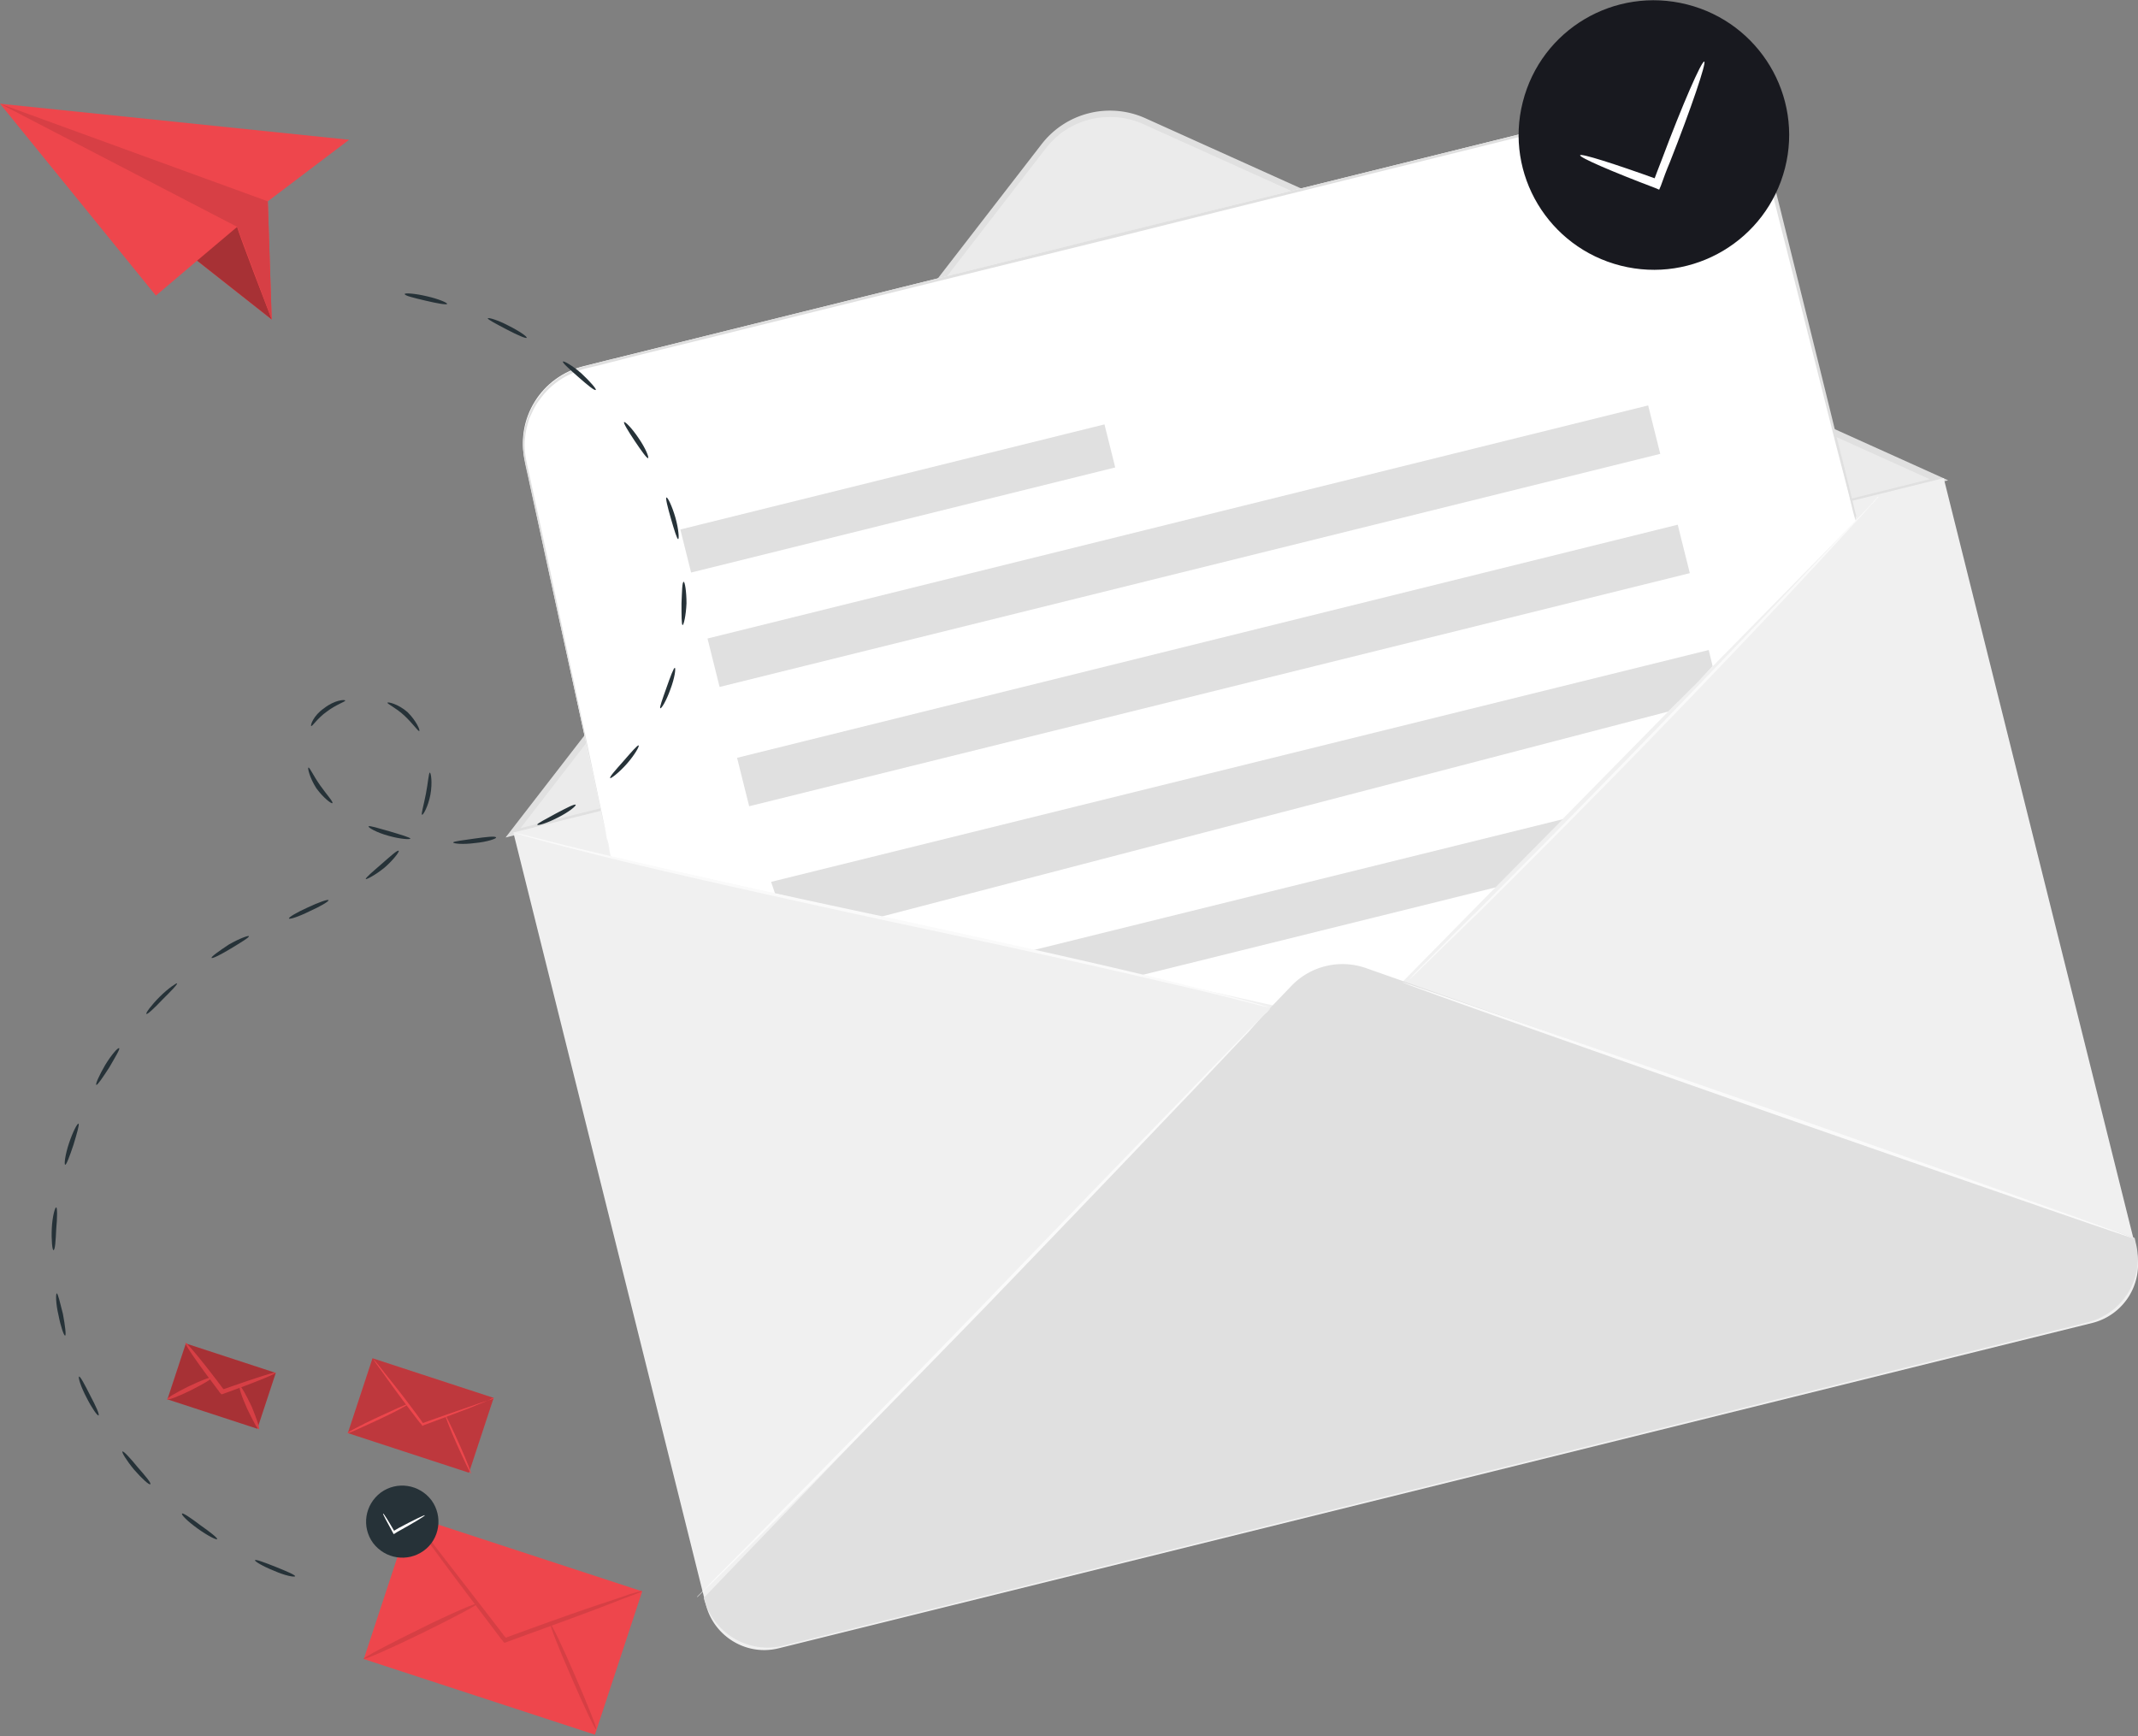 <svg width="250" height="203" fill="none" xmlns="http://www.w3.org/2000/svg"><rect width="100%" height="100%" fill="#808080" stroke="none"/><g clip-path="url(#clip0)"><path d="M75.094 186.086l-27.03-8.846-5.527 16.761 27.03 8.846 5.527-16.761z" fill="#EE464C"/><path d="M122.006 17.187l-61.98 80.162 166.667-41.248-92.838-41.898c-4.167-1.88-9.115-.648-11.849 2.984z" fill="#EBEBEB"/><path d="M59.115 97.933l62.63-81.006a10.102 10.102 0 0112.305-3.048l93.75 42.286L59.115 97.933zm70.638-84.249a9.383 9.383 0 00-7.487 3.697l-61.393 79.45L225.65 56.035l-91.927-41.508a9.507 9.507 0 00-3.971-.844z" fill="#E0E0E0"/><path d="M244.727 154.682L91.016 192.753c-3.711.908-7.487-1.362-8.464-5.059L60.026 97.349 227.28 55.906l22.526 90.28a7.062 7.062 0 01-5.078 8.496z" fill="#F0F0F0"/><path d="M216.992 60.9l-57.942 58.954-87.63-19.651L61.392 53.96c-1.172-4.994 1.888-9.923 6.901-11.155l126.693-31.39c5.013-1.233 10.091 1.816 11.328 6.81L216.992 60.9z" fill="#fff"/><path d="M151.042 115.249l-68.75 71.602c1.042 4.086 5.208 6.615 9.31 5.577l152.539-37.811c4.102-1.038 6.641-5.188 5.599-9.274l-.13-.584-89.974-31.585a8.271 8.271 0 00-8.594 2.075zm-21.894-65.623l-49.594 12.29 1.257 5.035 49.595-12.29-1.258-5.035zm63.574-2.218L82.73 74.665l1.415 5.664 109.991-27.257-1.414-5.664zm3.457 13.948L86.188 88.614l1.414 5.664 109.992-27.257-1.415-5.665zm2.324 18.417l-3.451 3.438-92.317 24.061-12.11-2.789-.456-1.362 109.636-27.11.456 1.881-1.758 1.881zM174.87 103.77l-41.601 10.312-12.696-2.918 62.175-15.371-7.878 7.977z" fill="#E0E0E0"/><path d="M148.568 117.844s-.065.065-.13.194c-.13.13-.261.325-.521.519-.456.454-1.107 1.168-1.888 2.076-1.693 1.751-4.102 4.345-7.096 7.458a6509.109 6509.109 0 01-23.503 24.516 2839.516 2839.516 0 01-23.828 24.256c-3.06 3.048-5.6 5.513-7.357 7.264-.846.843-1.562 1.492-2.018 1.946l-.52.518c-.131.13-.196.195-.196.13l.195-.194.52-.519c.457-.454 1.108-1.168 1.954-2.011a459.597 459.597 0 007.227-7.329c6.12-6.161 14.518-14.787 23.763-24.321a7449.757 7449.757 0 0123.632-24.451c2.995-3.113 5.469-5.642 7.162-7.393.846-.843 1.497-1.557 1.953-2.011l.521-.519.13-.129zm100.977 26.98c-.066.065-19.206-6.551-42.839-14.787-23.633-8.302-42.773-15.047-42.708-15.177.065-.065 19.205 6.551 42.838 14.788 23.633 8.301 42.774 15.046 42.709 15.176zm-29.818-86.778l-.131.13c-.13.13-.26.26-.39.454-.391.39-.912.973-1.563 1.686-1.367 1.492-3.32 3.632-5.729 6.226-4.883 5.254-11.654 12.388-19.271 20.236-7.617 7.847-14.583 14.787-19.661 19.846-2.539 2.464-4.623 4.475-6.055 5.901-.716.649-1.237 1.233-1.693 1.622-.195.194-.325.324-.455.389-.131.065-.131.13-.131.13l.131-.13c.13-.13.26-.259.39-.454.391-.389.912-.973 1.628-1.621 1.432-1.427 3.45-3.503 5.989-5.967 5.079-5.059 11.98-12.063 19.597-19.911 7.617-7.848 14.388-14.982 19.336-20.17 2.474-2.594 4.427-4.67 5.859-6.162.651-.713 1.237-1.232 1.563-1.686.195-.194.325-.324.39-.454.13 0 .196-.065.196-.065zm-71.159 59.798s-.065 0-.26-.065c-.196-.065-.391-.065-.651-.13-.586-.13-1.498-.389-2.605-.648-2.213-.584-5.468-1.362-9.44-2.27-8.008-1.881-19.075-4.346-31.38-6.94-12.24-2.659-23.372-5.124-31.38-7.069a557.398 557.398 0 01-9.44-2.4c-1.107-.324-1.953-.519-2.54-.713-.26-.065-.52-.13-.65-.195s-.196-.065-.196-.065.066 0 .26.065c.196.065.391.065.652.13.586.13 1.497.389 2.604.648 2.213.584 5.469 1.362 9.44 2.27 8.008 1.881 19.076 4.346 31.38 6.94 12.24 2.659 23.373 5.123 31.381 7.069 3.971.973 7.226 1.816 9.44 2.4 1.106.324 1.953.519 2.539.713.26.065.521.13.651.195s.195.065.195.065z" fill="#FAFAFA"/><path d="M216.992 60.9s-.065-.195-.195-.649-.261-1.037-.456-1.816c-.391-1.621-1.042-4.02-1.823-7.069-1.562-6.161-3.776-15.047-6.575-26.007-.326-1.362-.716-2.79-1.042-4.216-.195-.713-.391-1.427-.521-2.205-.065-.39-.195-.713-.325-1.103-.065-.389-.261-.713-.391-1.037-.586-1.427-1.628-2.66-2.865-3.632-1.302-.908-2.799-1.622-4.427-1.751-.846-.13-1.627-.065-2.474.065-.846.13-1.627.389-2.474.583-1.692.39-3.385.843-5.078 1.297-3.45.843-7.031 1.751-10.677 2.66-14.583 3.631-30.664 7.588-47.461 11.803a28675.152 28675.152 0 00-47.526 11.74c-3.646.907-7.226 1.75-10.677 2.658-.846.195-1.692.454-2.604.649-.846.194-1.693.389-2.474.778a9.02 9.02 0 00-3.841 3.113c-.52.649-.846 1.427-1.172 2.14-.26.779-.456 1.557-.52 2.335-.196 1.557.26 3.113.585 4.605.651 3.048 1.302 5.902 1.888 8.69 2.344 11.091 4.297 20.041 5.6 26.268.65 3.113 1.171 5.512 1.496 7.134.196.843.326 1.427.391 1.88.065.39.13.649.13.649s-.065-.194-.13-.648-.26-1.038-.39-1.881c-.391-1.622-.912-4.021-1.563-7.134-1.367-6.227-3.32-15.177-5.73-26.202-.585-2.79-1.236-5.643-1.887-8.691-.326-1.492-.781-3.048-.586-4.734.065-.844.26-1.622.52-2.4.326-.779.652-1.557 1.173-2.205.52-.714 1.041-1.362 1.757-1.881.651-.584 1.433-.973 2.214-1.362.781-.39 1.693-.519 2.539-.778.846-.195 1.693-.454 2.604-.649 3.45-.843 7.031-1.751 10.677-2.66 14.584-3.631 30.664-7.587 47.526-11.803a28475.56 28475.56 0 0047.526-11.739c3.646-.908 7.227-1.751 10.677-2.659 1.758-.454 3.451-.843 5.144-1.232.846-.195 1.692-.454 2.539-.584a8.333 8.333 0 012.539 0c1.692.195 3.255.908 4.557 1.816 1.302.973 2.344 2.27 2.93 3.697.13.389.325.713.39 1.102.131.39.196.714.326 1.103.195.713.391 1.492.521 2.205.325 1.427.716 2.854 1.041 4.216 2.735 11.025 4.948 19.91 6.446 26.072a506.082 506.082 0 011.758 7.07c.195.778.325 1.426.455 1.815-.13.39-.065.584-.065.584z" fill="#E0E0E0"/><path d="M40.82 16.344l-9.505 7.199.456 13.814-8.724-6.875-4.818 4.086L0 12.128l40.82 4.216z" fill="#EE464C"/><path d="M27.734 26.526c0 .39 4.037 10.831 4.037 10.831l-8.724-6.875 4.687-3.956z" fill="#EE464C"/><path opacity=".3" d="M27.734 26.526c0 .39 4.037 10.831 4.037 10.831l-8.724-6.875 4.687-3.956z" fill="#000"/><path d="M0 12.128l27.734 14.398 4.037 10.831-.456-13.814L0 12.128z" fill="#EE464C"/><path opacity=".1" d="M0 12.128l27.734 14.398 4.037 10.831-.456-13.814L0 12.128z" fill="#000"/><path d="M52.278 35.541c-.065.13-1.172-.065-2.539-.389-1.367-.324-2.474-.584-2.409-.778 0-.13 1.172-.065 2.54.26 1.432.323 2.473.777 2.408.907zm9.31 3.956c-.065.13-1.107-.324-2.344-.972-1.237-.649-2.213-1.168-2.213-1.298.065-.13 1.172.195 2.409.844 1.302.648 2.213 1.297 2.148 1.426zm8.073 6.097c-.13.13-.977-.584-2.018-1.492-1.042-.908-1.888-1.686-1.823-1.816.065-.13 1.107.454 2.148 1.362 1.042.973 1.823 1.881 1.693 1.946zm6.12 7.977c-.13.065-.781-.843-1.563-2.01-.78-1.168-1.367-2.14-1.237-2.205.13-.065.912.713 1.693 1.88.847 1.233 1.237 2.27 1.107 2.335zm3.516 9.469c-.13 0-.456-1.038-.847-2.4-.39-1.361-.65-2.4-.52-2.464.13-.065.65.973 1.041 2.335.39 1.362.456 2.53.326 2.53zm.521 10.053c-.13 0-.13-1.168-.13-2.53.065-1.362.065-2.529.26-2.529.13 0 .325 1.103.325 2.53-.065 1.426-.325 2.529-.455 2.529zm-2.605 9.728c-.13-.064.26-1.102.717-2.4.455-1.296.846-2.334.976-2.334.13.065 0 1.167-.52 2.53-.456 1.296-1.042 2.27-1.173 2.204zm-5.859 8.172c-.13-.13.651-.973 1.563-2.01.911-1.038 1.627-1.881 1.757-1.816.13.064-.455 1.102-1.367 2.14-.976 1.102-1.888 1.751-1.953 1.686zm-8.529 5.448c-.065-.13.977-.648 2.149-1.297 1.237-.649 2.213-1.167 2.343-1.038.066.13-.78.843-2.083 1.492-1.237.649-2.344.973-2.409.843zm-9.83 2.075c0-.13 1.106-.259 2.474-.454 1.367-.194 2.474-.324 2.539-.13.065.13-1.042.52-2.474.65-1.433.194-2.54.064-2.54-.066zm-9.896-1.88c.065-.13 1.107.194 2.474.583 1.302.39 2.409.714 2.409.844s-1.172.064-2.54-.325c-1.432-.389-2.408-.972-2.343-1.102zm-7.031-6.876c.13-.064.586.974 1.367 2.076.781 1.103 1.562 1.946 1.432 2.076-.065.13-1.042-.584-1.888-1.751-.781-1.233-1.042-2.4-.911-2.4zm4.296-7.847c.065.13-1.041.454-2.148 1.297-1.107.779-1.693 1.752-1.823 1.687-.13-.065.26-1.233 1.497-2.076 1.237-.972 2.41-1.037 2.474-.908zm8.659 3.567c-.13.065-.716-.843-1.758-1.816-.977-.908-2.018-1.362-1.953-1.491 0-.13 1.237.13 2.344 1.102 1.041 1.038 1.497 2.14 1.367 2.205zm.326 9.794c-.13-.065.195-1.103.455-2.465.26-1.362.326-2.464.456-2.464s.326 1.167.065 2.594c-.26 1.362-.846 2.4-.977 2.335zm-6.576 7.523c-.065-.13.781-.843 1.823-1.751 1.042-.908 1.888-1.686 2.018-1.557.13.065-.586 1.038-1.627 1.946-1.107.908-2.149 1.427-2.214 1.362zm-8.984 4.605c-.065-.13.911-.714 2.213-1.297 1.237-.584 2.344-.973 2.41-.844.064.13-.912.714-2.214 1.298-1.303.648-2.344.972-2.41.843zm-9.049 4.605c-.066-.13.846-.779 2.017-1.557 1.237-.713 2.344-1.102 2.344-.973.065.13-.911.714-2.083 1.427-1.172.714-2.214 1.232-2.279 1.103zm-7.618 6.55c-.13-.065.586-1.038 1.563-2.01.976-.973 1.953-1.622 2.018-1.557.065.13-.716.908-1.693 1.881-.976 1.038-1.823 1.816-1.888 1.686zm-5.859 8.302c-.13-.065.325-1.103 1.042-2.335.716-1.167 1.497-2.075 1.627-1.946.13.065-.456 1.038-1.172 2.27-.716 1.103-1.367 2.076-1.497 2.011zm-3.646 9.339c-.13-.065 0-1.167.455-2.529.456-1.362.977-2.335 1.107-2.27.13.065-.195 1.167-.586 2.464-.455 1.362-.846 2.4-.976 2.335zm-1.367 9.988c-.13 0-.26-1.167-.196-2.529.066-1.427.391-2.53.521-2.465.13 0 .13 1.167 0 2.529-.065 1.362-.13 2.465-.325 2.465zm1.367 9.988c-.13.065-.52-1.038-.781-2.4-.326-1.362-.326-2.529-.196-2.529s.391 1.102.717 2.399c.26 1.362.39 2.53.26 2.53zm3.906 9.339c-.13.065-.781-.843-1.432-2.14-.651-1.233-.977-2.335-.846-2.4.13-.065.65.908 1.302 2.205.65 1.232 1.106 2.205.976 2.335zm6.055 8.042c-.13.13-.977-.648-1.888-1.686-.912-1.103-1.497-2.075-1.367-2.14.13-.065.911.778 1.758 1.816.911 1.037 1.627 1.881 1.497 2.01zm7.812 6.421c-.064.13-1.106-.389-2.278-1.232s-1.953-1.622-1.823-1.751c.065-.13 1.042.518 2.148 1.362 1.107.778 2.019 1.491 1.954 1.621zm9.115 4.345c-.065.13-1.172-.064-2.474-.648-1.302-.519-2.279-1.103-2.213-1.232.065-.13 1.106.259 2.408.778 1.303.519 2.344.973 2.279 1.102z" fill="#263238"/><path d="M32.247 160.541L21.73 157.1l-2.153 6.532 10.515 3.441 2.154-6.532z" fill="#EE464C"/><path opacity=".3" d="M32.247 160.541L21.73 157.1l-2.153 6.532 10.515 3.441 2.154-6.532z" fill="#000"/><path d="M32.227 160.519c.065.13-2.67 1.232-6.12 2.465l-.195.065-.13-.13a.897.897 0 01-.196-.26c-2.278-2.983-4.036-5.512-3.906-5.642.13-.065 2.084 2.27 4.362 5.318.065.065.13.13.195.26l-.325-.065c3.515-1.233 6.25-2.141 6.315-2.011z" fill="#EE464C"/><path opacity=".1" d="M32.227 160.519c.065.13-2.67 1.232-6.12 2.465l-.195.065-.13-.13a.897.897 0 01-.196-.26c-2.278-2.983-4.036-5.512-3.906-5.642.13-.065 2.084 2.27 4.362 5.318.065.065.13.13.195.26l-.325-.065c3.515-1.233 6.25-2.141 6.315-2.011z" fill="#000"/><path d="M24.74 161.103c.065.13-1.042.778-2.474 1.492-1.432.713-2.67 1.167-2.734 1.037-.066-.129 1.041-.778 2.474-1.491 1.497-.714 2.669-1.168 2.734-1.038z" fill="#EE464C"/><path opacity=".1" d="M24.74 161.103c.065.13-1.042.778-2.474 1.492-1.432.713-2.67 1.167-2.734 1.037-.066-.129 1.041-.778 2.474-1.491 1.497-.714 2.669-1.168 2.734-1.038z" fill="#000"/><path d="M30.274 167.134c-.13.065-.716-1.037-1.367-2.399-.651-1.427-1.042-2.659-.847-2.659.13 0 .716 1.037 1.367 2.399.586 1.427.977 2.595.847 2.659z" fill="#EE464C"/><path opacity=".1" d="M30.274 167.134c-.13.065-.716-1.037-1.367-2.399-.651-1.427-1.042-2.659-.847-2.659.13 0 .716 1.037 1.367 2.399.586 1.427.977 2.595.847 2.659z" fill="#000"/><path d="M75.065 186.072c0 .065-.39.195-1.237.519-.911.325-2.018.779-3.385 1.297-2.865 1.103-6.836 2.53-11.263 4.151l-.195.065-.13-.13c-.13-.194-.326-.389-.456-.583-2.93-3.892-5.6-7.394-7.487-9.988-.912-1.232-1.628-2.27-2.214-3.048-.52-.714-.781-1.168-.781-1.168s.325.324.911 1.038a62.764 62.764 0 012.344 2.983c1.953 2.53 4.688 6.032 7.617 9.858.13.195.326.389.456.584l-.325-.065c4.427-1.621 8.398-3.048 11.328-4.021 1.367-.454 2.539-.843 3.45-1.167.912-.26 1.367-.389 1.367-.325z" fill="#EE464C"/><g opacity=".2"><path d="M75.065 186.072c0 .065-.39.195-1.237.519-.911.325-2.018.779-3.385 1.297-2.865 1.103-6.836 2.53-11.263 4.151l-.195.065-.13-.13c-.13-.194-.326-.389-.456-.583-2.93-3.892-5.6-7.394-7.487-9.988-.912-1.232-1.628-2.27-2.214-3.048-.52-.714-.781-1.168-.781-1.168s.325.324.911 1.038a62.764 62.764 0 012.344 2.983c1.953 2.53 4.688 6.032 7.617 9.858.13.195.326.389.456.584l-.325-.065c4.427-1.621 8.398-3.048 11.328-4.021 1.367-.454 2.539-.843 3.45-1.167.912-.26 1.367-.389 1.367-.325z" fill="#000" opacity=".5"/></g><path d="M55.86 187.499c.065.13-2.865 1.687-6.576 3.503-3.71 1.816-6.706 3.113-6.77 2.983-.066-.13 2.864-1.686 6.575-3.502 3.646-1.816 6.706-3.113 6.77-2.984z" fill="#EE464C"/><g opacity=".5"><path d="M55.86 187.499c.065.13-2.865 1.687-6.576 3.503-3.71 1.816-6.706 3.113-6.77 2.983-.066-.13 2.864-1.686 6.575-3.502 3.646-1.816 6.706-3.113 6.77-2.984z" fill="#000" opacity=".2"/></g><path d="M69.71 202.215c-.121.061-1.406-2.621-2.875-6.034-1.468-3.353-2.57-6.156-2.447-6.217.122-.061 1.407 2.621 2.875 6.034 1.469 3.352 2.57 6.156 2.448 6.217z" fill="#EE464C"/><g opacity=".5"><path d="M69.71 202.215c-.121.061-1.406-2.621-2.875-6.034-1.468-3.353-2.57-6.156-2.447-6.217.122-.061 1.407 2.621 2.875 6.034 1.469 3.352 2.57 6.156 2.448 6.217z" fill="#000" opacity=".2"/></g><path d="M49.544 181.338c-1.888 1.362-4.492.973-5.924-.908-1.367-1.881-.977-4.475.911-5.902 1.888-1.362 4.492-.973 5.925.908 1.367 1.881.976 4.54-.912 5.902z" fill="#263238"/><path d="M49.674 177.187c.066.065-1.237.843-2.864 1.751-.26.13-.456.26-.651.389l-.13.065-.066-.129c-.716-1.298-1.236-2.27-1.171-2.27.065-.065.65.908 1.367 2.14l-.195-.065c.195-.13.455-.259.65-.389 1.693-.908 3.06-1.557 3.06-1.492z" fill="#fff"/><path d="M57.724 163.464l-14.165-4.635-2.886 8.75 14.165 4.635 2.886-8.75z" fill="#EE464C"/><path opacity=".2" d="M57.724 163.464l-14.165-4.635-2.886 8.75 14.165 4.635 2.886-8.75z" fill="#000"/><path d="M57.747 163.502s-.195.13-.65.26c-.456.194-1.043.389-1.759.713-1.497.584-3.58 1.362-5.859 2.205l-.065.065-.065-.065c-.065-.129-.13-.194-.26-.324a169.438 169.438 0 01-3.907-5.253c-.456-.649-.846-1.168-1.172-1.622l-.39-.583s.195.194.455.519c.326.389.716.908 1.237 1.556a126.23 126.23 0 013.972 5.189c.065.129.13.194.26.324l-.13-.065c2.344-.843 4.427-1.557 5.924-2.075.716-.26 1.303-.454 1.823-.584.326-.26.521-.324.586-.26z" fill="#EE464C"/><path opacity=".2" d="M57.747 163.502s-.195.13-.65.26c-.456.194-1.043.389-1.759.713-1.497.584-3.58 1.362-5.859 2.205l-.065.065-.065-.065c-.065-.129-.13-.194-.26-.324a169.438 169.438 0 01-3.907-5.253c-.456-.649-.846-1.168-1.172-1.622l-.39-.583s.195.194.455.519c.326.389.716.908 1.237 1.556a126.23 126.23 0 013.972 5.189c.065.129.13.194.26.324l-.13-.065c2.344-.843 4.427-1.557 5.924-2.075.716-.26 1.303-.454 1.823-.584.326-.26.521-.324.586-.26z" fill="#EE464C"/><path d="M47.656 164.216c.065.065-1.497.908-3.45 1.816s-3.516 1.621-3.581 1.557c-.065-.065 1.497-.908 3.45-1.816 1.954-.908 3.516-1.622 3.581-1.557z" fill="#EE464C"/><path opacity=".2" d="M47.656 164.216c.065.065-1.497.908-3.45 1.816s-3.516 1.621-3.581 1.557c-.065-.065 1.497-.908 3.45-1.816 1.954-.908 3.516-1.622 3.581-1.557z" fill="#EE464C"/><path d="M55.078 172.323c-.065 0-.78-1.492-1.627-3.373-.847-1.881-1.433-3.437-1.367-3.437.065 0 .78 1.492 1.627 3.372.846 1.881 1.432 3.438 1.367 3.438z" fill="#EE464C"/><path opacity=".2" d="M55.078 172.323c-.065 0-.78-1.492-1.627-3.373-.847-1.881-1.433-3.437-1.367-3.437.065 0 .78 1.492 1.627 3.372.846 1.881 1.432 3.438 1.367 3.438z" fill="#EE464C"/><path d="M208.724 19.651c-2.148 8.432-10.742 13.555-19.206 11.415-8.463-2.14-13.606-10.701-11.458-19.132 2.149-8.497 10.742-13.555 19.206-11.415 8.463 2.14 13.607 10.701 11.458 19.132z" fill="#18191F"/><path d="M199.284 7.2c.261.129-1.497 5.382-4.036 11.803-.391.908-.716 1.816-1.042 2.724l-.195.454-.456-.195c-5.143-1.945-8.854-3.567-8.789-3.826.065-.26 3.971.973 9.18 2.854l-.651.324c.325-.843.651-1.751 1.041-2.724 2.409-6.42 4.623-11.48 4.948-11.415z" fill="#fff"/></g><defs><clipPath id="clip0"><path fill="#fff" d="M0 0h250v203H0z"/></clipPath></defs></svg>
